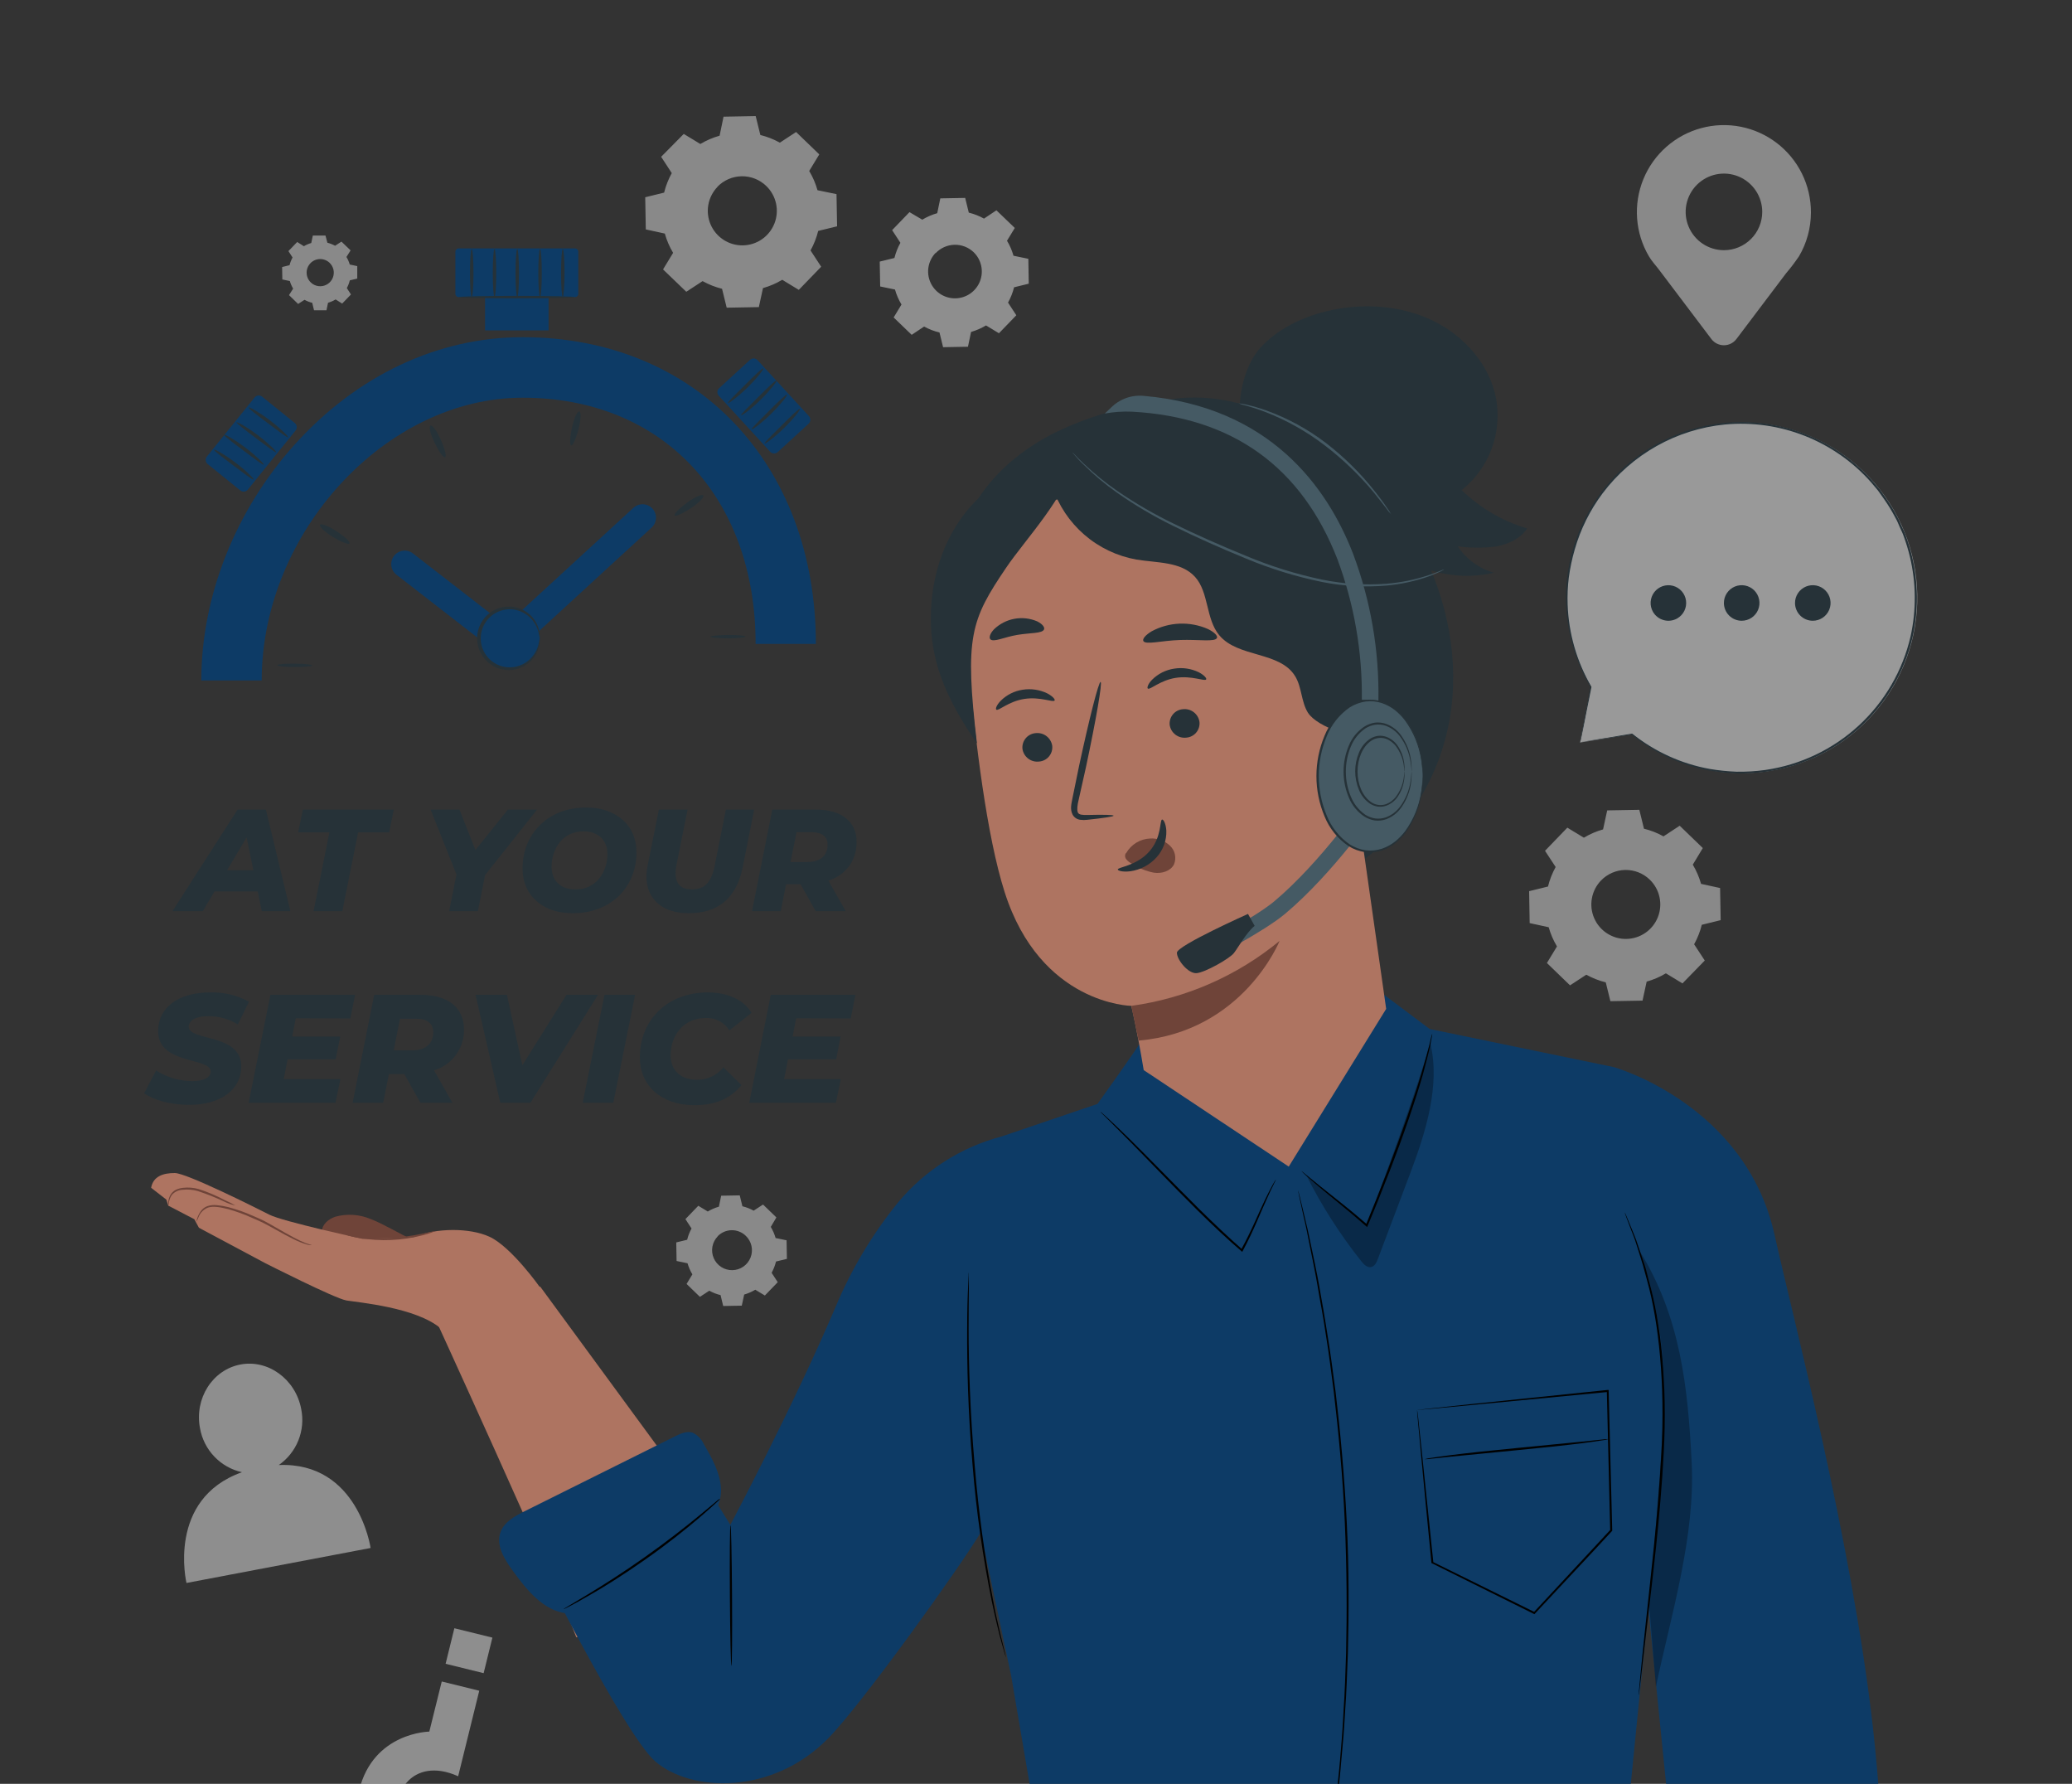 <svg width="359" height="309" viewBox="0 0 359 309" fill="none" xmlns="http://www.w3.org/2000/svg">
<rect x="0" y="0" width="359" height="309" fill="#333333" stroke="none"/>
<path d="M121.342 24.943C122.386 24.318 123.509 23.835 124.681 23.507L125.363 20.212L130.934 20.111L131.739 23.385C132.92 23.676 134.057 24.123 135.12 24.713L137.935 22.868L141.949 26.745L140.204 29.617C140.83 30.659 141.313 31.779 141.64 32.949L144.935 33.631L145.036 39.203L141.762 40C141.472 41.181 141.025 42.319 140.434 43.382L142.279 46.203L138.402 50.21L135.53 48.465C134.489 49.091 133.368 49.574 132.198 49.901L131.48 53.197L125.908 53.297L125.104 50.023C123.926 49.732 122.791 49.285 121.73 48.695L118.908 50.54L114.88 46.67L116.625 43.798C115.999 42.754 115.516 41.631 115.189 40.459L111.893 39.741L111.793 34.169L115.067 33.365C115.358 32.184 115.805 31.047 116.395 29.984L114.55 27.162L118.47 23.198L121.342 24.943ZM124.315 32.367C123.493 33.218 122.941 34.293 122.73 35.457C122.519 36.621 122.658 37.821 123.129 38.906C123.601 39.991 124.383 40.912 125.378 41.552C126.372 42.193 127.534 42.524 128.717 42.504C129.9 42.484 131.05 42.113 132.022 41.44C132.994 40.766 133.745 39.819 134.179 38.719C134.613 37.618 134.711 36.414 134.461 35.258C134.21 34.102 133.623 33.046 132.773 32.224C132.207 31.674 131.538 31.242 130.805 30.952C130.071 30.661 129.288 30.519 128.499 30.532C127.711 30.546 126.933 30.715 126.21 31.029C125.486 31.344 124.833 31.799 124.286 32.367H124.315Z" fill="#E0E0E0" fill-opacity="0.5"/>
<path d="M122.634 209.857C123.236 209.495 123.883 209.214 124.559 209.024L124.954 207.121L128.17 207.064L128.63 208.952C129.312 209.117 129.969 209.373 130.583 209.713L132.205 208.651L134.517 210.884L133.548 212.528C133.91 213.129 134.191 213.776 134.381 214.452L136.284 214.847L136.341 218.064L134.453 218.523C134.288 219.205 134.032 219.862 133.692 220.476L134.754 222.099L132.521 224.411L130.863 223.406C130.26 223.767 129.613 224.05 128.938 224.246L128.522 226.17L125.305 226.227L124.846 224.339C124.164 224.174 123.507 223.918 122.893 223.578L121.27 224.641L118.958 222.408L119.963 220.749C119.602 220.147 119.319 219.5 119.123 218.825L117.228 218.43L117.17 215.213L119.059 214.754C119.224 214.072 119.48 213.415 119.82 212.801L118.757 211.178L120.99 208.866L122.649 209.871L122.634 209.857ZM124.35 214.165C123.875 214.656 123.556 215.277 123.433 215.95C123.311 216.622 123.391 217.316 123.663 217.943C123.935 218.57 124.388 219.102 124.962 219.472C125.537 219.842 126.209 220.033 126.892 220.021C127.576 220.009 128.24 219.794 128.802 219.404C129.363 219.014 129.796 218.466 130.046 217.83C130.296 217.194 130.351 216.498 130.205 215.83C130.059 215.162 129.718 214.553 129.226 214.079C128.902 213.762 128.519 213.513 128.099 213.344C127.678 213.176 127.229 213.092 126.776 213.097C126.323 213.103 125.876 213.197 125.46 213.375C125.044 213.554 124.667 213.812 124.35 214.136V214.165Z" fill="#E0E0E0" fill-opacity="0.5"/>
<path d="M52.615 42.671C53.026 42.422 53.468 42.229 53.929 42.096L54.202 40.797H56.392L56.722 42.046C57.187 42.164 57.636 42.34 58.057 42.57L59.163 41.852L60.743 43.374L60.025 44.509C60.273 44.92 60.466 45.361 60.599 45.823L61.899 46.096V48.25L60.606 48.566C60.494 49.032 60.32 49.481 60.09 49.901L60.807 51.007L59.285 52.586L58.151 51.868C57.74 52.117 57.298 52.31 56.837 52.443L56.564 53.742H54.41L54.094 52.45C53.628 52.338 53.179 52.164 52.759 51.933L51.653 52.651L50.073 51.122L50.791 49.995C50.543 49.584 50.35 49.142 50.217 48.681L48.917 48.408L48.882 46.254L50.167 45.938C50.285 45.472 50.461 45.024 50.691 44.602L49.973 43.497L51.495 41.917L52.629 42.635L52.615 42.671ZM53.785 45.593C53.462 45.928 53.245 46.352 53.162 46.81C53.08 47.268 53.135 47.741 53.32 48.168C53.506 48.595 53.814 48.957 54.206 49.209C54.597 49.461 55.055 49.591 55.52 49.583C55.986 49.575 56.439 49.429 56.822 49.164C57.204 48.899 57.5 48.526 57.671 48.093C57.842 47.66 57.88 47.185 57.782 46.73C57.683 46.275 57.452 45.859 57.117 45.536C56.895 45.321 56.632 45.151 56.344 45.038C56.056 44.924 55.749 44.869 55.439 44.874C55.13 44.879 54.825 44.946 54.541 45.069C54.257 45.192 54 45.37 53.785 45.593Z" fill="#E0E0E0" fill-opacity="0.5"/>
<path d="M159.798 38.054C160.608 37.564 161.48 37.185 162.39 36.927L162.921 34.363L167.229 34.284L167.854 36.833C168.775 37.058 169.661 37.406 170.489 37.867L172.643 36.431L175.824 39.49L174.474 41.701C174.965 42.513 175.344 43.387 175.601 44.3L178.172 44.832L178.243 49.14L175.702 49.764C175.47 50.69 175.118 51.581 174.653 52.414L176.089 54.611L173.081 57.727L170.841 56.37C170.03 56.858 169.159 57.237 168.249 57.497L167.71 60.061L163.402 60.14L162.778 57.591C161.847 57.371 160.951 57.026 160.114 56.564L157.96 58L154.837 54.992L156.194 52.751C155.705 51.938 155.326 51.065 155.066 50.152L152.503 49.621L152.424 45.313L154.973 44.688C155.198 43.77 155.546 42.886 156.007 42.06L154.571 39.863L157.579 36.747L159.798 38.054ZM162.11 43.798C161.471 44.461 161.043 45.298 160.88 46.203C160.717 47.109 160.827 48.043 161.195 48.886C161.562 49.73 162.172 50.446 162.947 50.943C163.721 51.44 164.626 51.696 165.546 51.679C166.466 51.662 167.36 51.372 168.116 50.847C168.872 50.321 169.454 49.584 169.791 48.727C170.127 47.87 170.201 46.933 170.005 46.034C169.808 45.135 169.35 44.314 168.687 43.676C168.244 43.255 167.722 42.926 167.151 42.707C166.58 42.488 165.972 42.384 165.361 42.401C164.75 42.417 164.149 42.554 163.591 42.804C163.033 43.054 162.53 43.411 162.11 43.855V43.798Z" fill="#EBEBEB" fill-opacity="0.5"/>
<path d="M274.427 145.108C275.465 144.482 276.584 143.999 277.751 143.672L278.469 140.376L284.034 140.276L284.838 143.55C286.02 143.838 287.157 144.285 288.22 144.878L291.027 143.033L295.033 146.903L293.296 149.775C293.918 150.818 294.4 151.938 294.732 153.106L298.027 153.824L298.128 159.389L294.854 160.193C294.566 161.373 294.119 162.508 293.526 163.568L295.371 166.382L291.508 170.345L288.636 168.601C287.594 169.226 286.474 169.709 285.304 170.037L284.586 173.332L279.022 173.426L278.218 170.166C277.039 169.875 275.904 169.428 274.843 168.838L272.029 170.683L268.022 166.813L269.767 163.941C269.141 162.902 268.658 161.784 268.331 160.617L265.035 159.899L264.942 154.37L268.209 153.566C268.5 152.385 268.947 151.248 269.537 150.184L267.692 147.377L271.562 143.37L274.434 145.115L274.427 145.108ZM277.392 152.525C276.572 153.375 276.023 154.45 275.814 155.612C275.604 156.775 275.744 157.973 276.216 159.056C276.688 160.139 277.47 161.058 278.464 161.697C279.458 162.335 280.618 162.665 281.799 162.644C282.981 162.622 284.129 162.252 285.099 161.578C286.07 160.905 286.819 159.958 287.251 158.859C287.684 157.76 287.781 156.557 287.531 155.403C287.28 154.249 286.693 153.195 285.843 152.374C285.279 151.828 284.612 151.398 283.882 151.11C283.152 150.822 282.371 150.681 281.586 150.695C280.801 150.709 280.027 150.878 279.307 151.192C278.587 151.506 277.936 151.959 277.392 152.525Z" fill="#E0E0E0" fill-opacity="0.5"/>
<path d="M313.766 36.776C313.77 34.457 313.24 32.168 312.215 30.087C311.19 28.007 309.7 26.191 307.859 24.78C306.018 23.369 303.877 22.403 301.601 21.954C299.326 21.506 296.978 21.589 294.739 22.197C292.501 22.804 290.433 23.919 288.696 25.456C286.96 26.993 285.601 28.91 284.725 31.058C283.85 33.205 283.482 35.526 283.65 37.839C283.817 40.152 284.516 42.395 285.692 44.394L285.735 44.451C286.31 45.428 287.035 46.124 287.767 47.144L296.534 58.747C296.788 59.076 297.115 59.343 297.488 59.526C297.862 59.71 298.272 59.805 298.688 59.805C299.104 59.805 299.515 59.71 299.888 59.526C300.261 59.343 300.588 59.076 300.842 58.747L309.458 47.338C310.241 46.422 310.972 45.463 311.648 44.466L311.684 44.423C313.051 42.107 313.77 39.465 313.766 36.776ZM298.688 43.339C297.376 43.337 296.094 42.947 295.004 42.217C293.914 41.487 293.065 40.45 292.564 39.238C292.063 38.026 291.932 36.692 292.189 35.406C292.446 34.119 293.079 32.938 294.007 32.011C294.935 31.083 296.117 30.452 297.404 30.197C298.69 29.941 300.024 30.073 301.236 30.576C302.448 31.078 303.483 31.928 304.212 33.019C304.941 34.11 305.33 35.392 305.33 36.704C305.33 37.576 305.158 38.439 304.824 39.245C304.49 40.05 304.001 40.782 303.384 41.398C302.767 42.014 302.035 42.503 301.229 42.836C300.423 43.169 299.56 43.34 298.688 43.339Z" fill="#E0E0E0" fill-opacity="0.5"/>
<path d="M48.3 253.777C49.828 252.715 51.01 251.227 51.701 249.499C52.391 247.771 52.559 245.878 52.184 244.056C51.201 238.893 46.44 235.44 41.637 236.366C36.833 237.292 33.667 242.217 34.651 247.387C34.972 249.236 35.834 250.948 37.129 252.307C38.424 253.666 40.093 254.61 41.924 255.019C28.842 259.672 32.31 274.204 32.31 274.204L64.211 268.144C64.211 268.144 62.057 253.196 48.3 253.777Z" fill="#EBEBEB" fill-opacity="0.5"/>
<path d="M86.95 315.726L80.416 314.104C80.416 314.104 79.059 319.618 73.301 318.304C72.187 318.071 71.174 317.498 70.402 316.662C69.63 315.827 69.137 314.772 68.993 313.644C68.857 312.699 68.947 311.735 69.255 310.832C69.563 309.928 70.081 309.111 70.766 308.446C72.331 306.881 75.189 305.811 79.382 307.685L83.037 292.872L76.539 291.271L74.385 299.952C74.385 299.952 64.699 300.06 62.229 310.097C59.86 319.704 67.923 324.055 71.613 324.96C74.442 325.656 84.214 327.344 86.95 315.726Z" fill="#EBEBEB" fill-opacity="0.5"/>
<path d="M77.208 288.204L83.796 289.827L85.313 283.671L78.725 282.048L77.208 288.204Z" fill="#EBEBEB" fill-opacity="0.5"/>
<path d="M24.965 189.395L27.054 185.431C28.916 186.621 31.077 187.261 33.286 187.276C35.326 187.276 36.503 186.637 36.503 185.618C36.503 183.098 27.399 184.491 27.399 178.603C27.399 174.561 30.852 171.911 36.395 171.911C38.746 171.833 41.075 172.389 43.137 173.52L41.213 177.454C39.668 176.503 37.887 176.006 36.072 176.018C33.875 176.018 32.698 176.822 32.698 177.842C32.698 180.412 41.802 178.94 41.802 184.72C41.802 188.734 38.269 191.383 32.784 191.383C29.567 191.398 26.652 190.543 24.965 189.395Z" fill="#263238"/>
<path d="M51.244 176.384L50.633 179.543H58.955L58.158 183.5H49.829L49.154 186.932H58.984L58.122 191.024H43.08L46.857 172.32H61.525L60.693 176.42L51.244 176.384Z" fill="#263238"/>
<path d="M75.196 185.402L78.384 191.024H72.841L70.055 186.048H67.384L66.393 191.024H61.095L64.835 172.32H72.841C77.63 172.32 80.387 174.546 80.387 178.294C80.425 179.885 79.936 181.444 78.998 182.729C78.059 184.014 76.723 184.954 75.196 185.402ZM72.094 176.463H69.308L68.21 181.949H71.369C73.703 181.949 75.067 180.829 75.067 178.768C75.038 177.188 73.911 176.463 72.094 176.463Z" fill="#263238"/>
<path d="M103.615 172.32L91.904 191.024H86.684L82.391 172.32H87.826L90.504 184.526L98.158 172.32H103.615Z" fill="#263238"/>
<path d="M104.735 172.32H110.041L106.264 191.024H100.965L104.735 172.32Z" fill="#263238"/>
<path d="M110.866 183.155C110.866 176.65 115.655 171.911 122.613 171.911C126.066 171.911 128.881 173.175 130.216 175.444L126.368 178.495C125.938 177.799 125.328 177.231 124.603 176.852C123.878 176.473 123.064 176.297 122.247 176.341C118.606 176.341 116.194 179.149 116.194 182.839C116.194 185.359 117.91 187.047 120.775 187.047C121.649 187.051 122.514 186.86 123.305 186.487C124.096 186.114 124.795 185.57 125.348 184.893L128.479 187.966C126.368 190.515 123.611 191.448 120.265 191.448C114.535 191.398 110.866 188.052 110.866 183.155Z" fill="#263238"/>
<path d="M137.949 176.384L137.332 179.543H145.653L144.878 183.5H136.528L135.86 186.932H145.682L144.828 191.024H129.814L133.548 172.32H148.217L147.391 176.42L137.949 176.384Z" fill="#263238"/>
<path d="M29.883 157.831L41.166 140.24H46.067L50.314 157.831H45.363L42.222 142.602H44.182L35.135 157.831H29.883ZM34.809 154.413L36.819 150.744H45.413L45.966 154.413H34.809ZM54.334 157.831L57.073 144.185H51.67L52.474 140.24H68.231L67.427 144.185H62.049L59.31 157.831H54.334ZM77.825 157.831L79.308 150.367L79.861 153.408L74.608 140.24H79.609L83.379 149.789L80.313 149.814L88.003 140.24H93.054L82.6 153.408L84.283 150.367L82.801 157.831H77.825ZM99.288 158.182C97.479 158.182 95.921 157.856 94.614 157.202C93.307 156.532 92.302 155.619 91.598 154.463C90.895 153.307 90.543 151.967 90.543 150.442C90.543 148.901 90.811 147.494 91.347 146.221C91.883 144.93 92.637 143.816 93.609 142.878C94.581 141.923 95.737 141.186 97.077 140.667C98.434 140.147 99.916 139.888 101.525 139.888C103.334 139.888 104.892 140.223 106.199 140.893C107.506 141.546 108.511 142.451 109.215 143.607C109.918 144.763 110.27 146.103 110.27 147.628C110.27 149.169 110.002 150.585 109.466 151.875C108.93 153.148 108.176 154.262 107.204 155.217C106.232 156.155 105.068 156.884 103.711 157.403C102.371 157.923 100.897 158.182 99.288 158.182ZM99.715 154.061C100.587 154.061 101.357 153.902 102.027 153.584C102.714 153.265 103.292 152.821 103.761 152.252C104.247 151.665 104.616 151.004 104.867 150.266C105.118 149.529 105.244 148.75 105.244 147.929C105.244 147.142 105.076 146.455 104.741 145.869C104.423 145.282 103.954 144.83 103.334 144.512C102.731 144.177 101.985 144.009 101.098 144.009C100.243 144.009 99.472 144.168 98.786 144.487C98.099 144.805 97.512 145.257 97.026 145.844C96.557 146.413 96.197 147.067 95.946 147.804C95.695 148.541 95.569 149.32 95.569 150.141C95.569 150.911 95.728 151.598 96.046 152.201C96.382 152.788 96.851 153.249 97.454 153.584C98.074 153.902 98.828 154.061 99.715 154.061ZM119.36 158.182C117.601 158.182 116.126 157.847 114.937 157.177C113.764 156.49 112.935 155.535 112.449 154.312C111.963 153.073 111.879 151.632 112.198 149.99L114.158 140.24H119.133L117.198 149.915C117.064 150.618 117.023 151.23 117.073 151.749C117.123 152.268 117.265 152.704 117.5 153.056C117.751 153.408 118.078 153.667 118.48 153.835C118.899 153.986 119.393 154.061 119.963 154.061C120.65 154.061 121.244 153.927 121.747 153.659C122.266 153.374 122.694 152.93 123.029 152.327C123.38 151.707 123.648 150.903 123.833 149.915L125.768 140.24H130.668L128.683 150.216C128.163 152.83 127.125 154.815 125.567 156.172C124.009 157.512 121.94 158.182 119.36 158.182ZM130.295 157.831L133.813 140.24H141.327C143.588 140.24 145.331 140.734 146.554 141.722C147.793 142.711 148.413 144.084 148.413 145.844C148.413 147.318 148.053 148.608 147.333 149.714C146.629 150.803 145.624 151.649 144.317 152.252C143.01 152.855 141.469 153.156 139.693 153.156H133.989L136.627 151.02L135.27 157.831H130.295ZM141.327 157.831L137.733 151.422H142.885L146.528 157.831H141.327ZM136.502 151.598L134.768 149.311H139.919C141.025 149.311 141.879 149.052 142.483 148.532C143.086 148.013 143.387 147.276 143.387 146.321C143.387 145.584 143.144 145.039 142.658 144.688C142.173 144.336 141.494 144.16 140.623 144.16H135.823L138.487 141.798L136.502 151.598Z" fill="#263238"/>
<path d="M45.342 117.867H34.88C34.88 103.306 40.775 88.429 51.05 77.013C61.863 65.015 75.9 58.409 90.54 58.409C120.459 58.409 141.36 80.251 141.36 111.541H130.92C130.92 86.031 114.701 68.892 90.561 68.892C66.896 68.87 45.342 92.22 45.342 117.867Z" fill="#0D3B66"/>
<path d="M51.078 114.959C52.752 114.959 54.108 115.124 54.101 115.275C54.094 115.426 52.744 115.541 51.078 115.541C49.413 115.541 48.049 115.404 48.049 115.225C48.049 115.045 49.413 114.931 51.078 114.959Z" fill="#263238"/>
<path d="M58.302 92.026C59.738 92.945 60.707 93.886 60.549 94.137C60.391 94.388 59.113 93.879 57.677 93.01C56.241 92.141 55.286 91.186 55.437 90.899C55.587 90.612 56.901 91.114 58.302 92.026Z" fill="#263238"/>
<path d="M76.395 76.223C77.077 77.752 77.415 79.095 77.113 79.21C76.812 79.325 76.043 78.212 75.311 76.711C74.579 75.21 74.241 73.839 74.593 73.724C74.945 73.609 75.72 74.672 76.395 76.223Z" fill="#263238"/>
<path d="M100.233 74.342C99.816 75.965 99.249 77.214 98.969 77.156C98.689 77.099 98.747 75.72 99.106 74.076C99.465 72.432 100.025 71.204 100.369 71.269C100.714 71.333 100.649 72.726 100.233 74.342Z" fill="#263238"/>
<path d="M119.705 88.027C118.312 88.946 117.056 89.506 116.891 89.276C116.725 89.046 117.695 88.055 119.045 87.072C120.394 86.088 121.658 85.535 121.859 85.822C122.06 86.11 121.098 87.1 119.705 88.027Z" fill="#263238"/>
<path d="M126.117 110.572C124.451 110.572 123.094 110.443 123.094 110.299C123.094 110.156 124.444 110.012 126.117 109.991C127.79 109.969 129.14 110.091 129.147 110.263C129.154 110.436 127.804 110.572 126.117 110.572Z" fill="#263238"/>
<path d="M87.704 113.688C87.183 113.691 86.676 113.517 86.268 113.192L68.684 99.55C68.196 99.169 67.88 98.611 67.805 97.997C67.729 97.383 67.901 96.764 68.282 96.276C68.663 95.789 69.222 95.473 69.836 95.397C70.45 95.322 71.068 95.493 71.556 95.874L87.596 108.31L109.746 87.969C110.199 87.549 110.799 87.326 111.416 87.349C112.032 87.372 112.615 87.639 113.035 88.091C113.455 88.543 113.678 89.144 113.655 89.761C113.632 90.377 113.365 90.96 112.913 91.379L89.312 113.063C88.875 113.469 88.3 113.692 87.704 113.688Z" fill="#0D3B66"/>
<path d="M99.63 43.03H79.468C79.155 43.03 78.901 43.284 78.901 43.597V50.899C78.901 51.212 79.155 51.466 79.468 51.466H99.63C99.943 51.466 100.197 51.212 100.197 50.899V43.597C100.197 43.284 99.943 43.03 99.63 43.03Z" fill="#0D3B66"/>
<path d="M95.049 47.252H84.042V57.232H95.049V47.252Z" fill="#0D3B66"/>
<path d="M44.114 68.849L35.846 79.088C35.525 79.486 35.587 80.069 35.985 80.391L41.638 84.956C42.036 85.277 42.619 85.215 42.941 84.817L51.209 74.577C51.53 74.179 51.468 73.596 51.07 73.275L45.417 68.71C45.019 68.389 44.436 68.451 44.114 68.849Z" fill="#0D3B66"/>
<path d="M99.63 51.466C99.63 51.588 95.114 51.681 89.578 51.681C84.042 51.681 79.526 51.588 79.526 51.466C79.526 51.344 84.035 51.251 89.578 51.251C95.121 51.251 99.63 51.351 99.63 51.466Z" fill="#263238"/>
<path d="M43.927 83.058C43.812 83.188 42.29 82.025 40.409 80.61C38.528 79.196 36.999 78.047 37.092 77.903C37.185 77.76 38.873 78.693 40.775 80.122C42.678 81.551 44.035 82.936 43.927 83.058Z" fill="#263238"/>
<path d="M45.679 80.481C45.564 80.61 44.042 79.447 42.161 78.032C40.28 76.618 38.743 75.469 38.837 75.325C38.93 75.182 40.624 76.115 42.527 77.551C44.43 78.987 45.787 80.359 45.679 80.481Z" fill="#263238"/>
<path d="M47.826 78.319C47.718 78.449 46.196 77.285 44.315 75.871C42.434 74.457 40.926 73.308 40.991 73.164C41.055 73.021 42.779 73.954 44.674 75.39C46.569 76.826 47.941 78.197 47.826 78.319Z" fill="#263238"/>
<path d="M49.908 75.742C49.8 75.871 48.271 74.708 46.39 73.294C44.509 71.879 42.98 70.73 43.08 70.587C43.181 70.443 44.868 71.377 46.763 72.813C48.659 74.249 50.016 75.62 49.908 75.742Z" fill="#263238"/>
<path d="M140.159 72.085L131.259 62.39C130.913 62.013 130.327 61.988 129.95 62.334L124.597 67.248C124.22 67.593 124.195 68.179 124.541 68.556L133.441 78.252C133.787 78.629 134.373 78.654 134.75 78.308L140.103 73.394C140.48 73.048 140.505 72.462 140.159 72.085Z" fill="#0D3B66"/>
<path d="M126.131 69.804C126.023 69.675 127.395 68.368 129.075 66.688C130.755 65.008 132.112 63.694 132.241 63.816C132.37 63.938 131.2 65.467 129.498 67.133C127.797 68.799 126.232 69.926 126.131 69.804Z" fill="#263238"/>
<path d="M128.421 71.915C128.307 71.786 129.685 70.479 131.358 68.799C133.031 67.119 134.402 65.805 134.532 65.927C134.661 66.049 133.483 67.578 131.789 69.244C130.094 70.91 128.522 72.037 128.421 71.915Z" fill="#263238"/>
<path d="M130.238 74.363C130.123 74.234 131.502 72.927 133.175 71.247C134.848 69.567 136.219 68.253 136.348 68.375C136.477 68.497 135.3 70.019 133.598 71.685C131.897 73.351 130.339 74.485 130.238 74.363Z" fill="#263238"/>
<path d="M132.478 76.826C132.363 76.697 133.742 75.39 135.415 73.71C137.088 72.03 138.459 70.716 138.588 70.838C138.718 70.96 137.54 72.489 135.839 74.155C134.137 75.821 132.579 76.926 132.478 76.826Z" fill="#263238"/>
<path d="M81.73 51.459C81.565 51.459 81.428 49.592 81.428 47.302C81.428 45.011 81.565 43.137 81.73 43.137C81.895 43.137 82.039 45.004 82.039 47.302C82.039 49.599 81.902 51.459 81.73 51.459Z" fill="#263238"/>
<path d="M85.679 51.459C85.514 51.459 85.377 49.592 85.377 47.302C85.377 45.011 85.514 43.137 85.679 43.137C85.844 43.137 85.981 45.004 85.981 47.302C85.981 49.599 85.844 51.459 85.679 51.459Z" fill="#263238"/>
<path d="M89.621 51.459C89.456 51.459 89.319 49.592 89.319 47.302C89.319 45.011 89.456 43.137 89.621 43.137C89.786 43.137 89.922 45.004 89.922 47.302C89.922 49.599 89.793 51.459 89.621 51.459Z" fill="#263238"/>
<path d="M93.57 51.459C93.397 51.459 93.268 49.592 93.268 47.302C93.268 45.011 93.397 43.137 93.57 43.137C93.742 43.137 93.871 45.004 93.871 47.302C93.871 49.599 93.735 51.459 93.57 51.459Z" fill="#263238"/>
<path d="M97.512 51.459C97.347 51.459 97.21 49.592 97.21 47.302C97.21 45.011 97.347 43.137 97.512 43.137C97.677 43.137 97.813 45.004 97.813 47.302C97.813 49.599 97.648 51.459 97.512 51.459Z" fill="#263238"/>
<path d="M91.972 114.289C94.03 112.231 94.03 108.894 91.972 106.836C89.913 104.778 86.576 104.778 84.518 106.836C82.46 108.894 82.46 112.231 84.518 114.289C86.576 116.347 89.913 116.347 91.972 114.289Z" fill="#0D3B66"/>
<path d="M93.512 110.572C93.462 110.572 93.469 110.105 93.247 109.308C92.927 108.196 92.248 107.222 91.315 106.537C90.568 105.982 89.68 105.645 88.752 105.565C87.825 105.485 86.892 105.664 86.061 106.082C85.228 106.501 84.529 107.142 84.04 107.935C83.552 108.728 83.293 109.641 83.293 110.572C83.293 111.503 83.552 112.417 84.04 113.209C84.529 114.002 85.228 114.644 86.061 115.062C86.892 115.481 87.825 115.66 88.752 115.579C89.68 115.499 90.568 115.163 91.315 114.607C92.246 113.921 92.925 112.947 93.247 111.836C93.469 111.039 93.462 110.572 93.512 110.572C93.563 110.572 93.512 110.687 93.512 110.91C93.524 111.238 93.49 111.567 93.412 111.886C93.154 113.085 92.483 114.155 91.516 114.909C90.794 115.476 89.94 115.851 89.033 115.999C88.127 116.147 87.198 116.064 86.332 115.756C85.261 115.376 84.334 114.674 83.678 113.746C83.022 112.818 82.67 111.709 82.67 110.572C82.67 109.436 83.022 108.327 83.678 107.398C84.334 106.47 85.261 105.768 86.332 105.388C87.198 105.082 88.126 104.998 89.032 105.145C89.938 105.291 90.792 105.664 91.516 106.228C92.483 106.986 93.153 108.058 93.412 109.258C93.49 109.578 93.524 109.906 93.512 110.235C93.548 110.443 93.534 110.572 93.512 110.572Z" fill="#263238"/>
<path d="M273.752 128.623L282.756 127.187C288.657 131.948 296.126 134.33 303.694 133.864C311.263 133.397 318.383 130.117 323.655 124.667C328.928 119.218 331.971 111.993 332.186 104.413C332.402 96.833 329.774 89.447 324.82 83.707C319.866 77.966 312.944 74.286 305.414 73.391C297.884 72.495 290.292 74.449 284.13 78.867C277.967 83.286 273.681 89.849 272.112 97.268C270.544 104.687 271.808 112.424 275.655 118.958L273.752 128.623Z" fill="white" fill-opacity="0.5"/>
<path d="M273.752 128.623C273.752 128.623 273.752 128.422 273.852 128.013L274.197 126.174C274.506 124.523 274.965 122.103 275.561 118.944C275.563 118.934 275.567 118.924 275.572 118.915C275.578 118.907 275.586 118.899 275.595 118.894C275.604 118.888 275.613 118.885 275.624 118.884C275.634 118.882 275.645 118.884 275.655 118.887C275.661 118.883 275.669 118.881 275.676 118.881C275.684 118.881 275.691 118.883 275.698 118.887L275.568 118.987C272.999 114.65 271.546 109.743 271.339 104.706C271.276 103.139 271.336 101.569 271.519 100.011C271.732 98.343 272.073 96.694 272.538 95.078C274.234 89.22 277.65 84.006 282.343 80.112C287.036 76.218 292.79 73.823 298.86 73.236C303.623 72.787 308.425 73.468 312.875 75.223C317.325 76.978 321.298 79.759 324.471 83.339L325.692 84.775C326.073 85.277 326.41 85.801 326.783 86.304C327.492 87.326 328.137 88.39 328.715 89.492C329.031 90.023 329.232 90.612 329.497 91.165C329.763 91.718 330.036 92.27 330.215 92.859C330.641 93.999 330.993 95.164 331.271 96.349C332.375 100.951 332.412 105.745 331.379 110.364C329.994 116.37 326.82 121.815 322.275 125.979C317.73 130.143 312.03 132.83 305.925 133.685C304.248 133.912 302.556 134.011 300.864 133.979C299.292 133.905 297.727 133.737 296.175 133.477C291.235 132.557 286.604 130.414 282.705 127.244H282.77L276.035 128.257L274.319 128.508L273.752 128.587L274.348 128.479L276.078 128.192L282.741 127.086H282.806C286.701 130.204 291.31 132.304 296.218 133.196C297.758 133.453 299.311 133.614 300.871 133.678C302.552 133.705 304.232 133.601 305.897 133.369C311.927 132.496 317.554 129.822 322.038 125.696C326.522 121.571 329.656 116.186 331.027 110.249C332.041 105.683 331.999 100.946 330.905 96.399C330.623 95.231 330.276 94.081 329.864 92.953C329.684 92.371 329.383 91.84 329.146 91.28C328.909 90.72 328.679 90.152 328.37 89.628C327.802 88.54 327.164 87.49 326.46 86.483C326.101 85.981 325.742 85.464 325.383 84.968L324.177 83.532C321.042 79.996 317.119 77.248 312.724 75.51C308.329 73.773 303.587 73.094 298.882 73.531C294.716 73.942 290.681 75.213 287.032 77.264C283.382 79.314 280.198 82.099 277.679 85.442C275.485 88.367 273.845 91.67 272.84 95.186C272.376 96.785 272.033 98.417 271.813 100.068C271.623 101.613 271.556 103.172 271.612 104.728C271.788 109.73 273.196 114.611 275.712 118.937C275.726 118.952 275.733 118.971 275.733 118.991C275.733 119.011 275.726 119.03 275.712 119.045C275.698 119.056 275.68 119.063 275.662 119.063C275.643 119.063 275.626 119.056 275.612 119.045L275.741 119.002C275.109 122.125 274.621 124.523 274.305 126.182C274.14 126.993 274.01 127.618 273.924 128.034C273.838 128.451 273.752 128.623 273.752 128.623Z" fill="#263238"/>
<path d="M311.009 104.455C311.007 103.845 311.187 103.248 311.525 102.741C311.863 102.233 312.344 101.837 312.907 101.603C313.47 101.369 314.09 101.308 314.688 101.426C315.286 101.545 315.836 101.838 316.267 102.27C316.698 102.701 316.992 103.25 317.111 103.848C317.229 104.447 317.168 105.067 316.934 105.63C316.699 106.193 316.304 106.674 315.796 107.012C315.288 107.35 314.692 107.529 314.082 107.528C313.268 107.526 312.487 107.202 311.911 106.626C311.335 106.05 311.011 105.269 311.009 104.455Z" fill="#263238"/>
<path d="M298.688 104.455C298.687 103.845 298.866 103.249 299.204 102.742C299.541 102.234 300.022 101.838 300.584 101.604C301.147 101.37 301.767 101.308 302.365 101.426C302.963 101.544 303.512 101.837 303.944 102.267C304.375 102.698 304.669 103.246 304.789 103.844C304.908 104.442 304.848 105.061 304.615 105.625C304.382 106.188 303.987 106.669 303.48 107.008C302.974 107.347 302.378 107.528 301.768 107.528C300.953 107.528 300.17 107.204 299.593 106.628C299.015 106.052 298.69 105.271 298.688 104.455Z" fill="#263238"/>
<path d="M286.403 105.992C286.098 105.464 285.957 104.858 285.997 104.25C286.037 103.642 286.256 103.06 286.627 102.576C286.997 102.093 287.503 101.73 288.08 101.535C288.657 101.339 289.279 101.318 289.868 101.476C290.456 101.634 290.985 101.962 291.386 102.42C291.788 102.878 292.045 103.445 292.124 104.049C292.204 104.653 292.102 105.267 291.833 105.814C291.564 106.36 291.138 106.814 290.611 107.119C289.903 107.525 289.063 107.635 288.274 107.424C287.486 107.212 286.813 106.698 286.403 105.992Z" fill="#263238"/>
<path d="M71.29 214.682C69.402 213.784 66.221 211.91 64.254 211.178C62.309 210.346 60.139 210.199 58.1 210.761C56.944 211.149 55.789 212.075 55.781 213.296L63.5 218.99L71.29 216.936V214.682Z" fill="#6F4439"/>
<path d="M62.846 214.603C62.846 214.603 48.982 211.594 46.67 210.41C44.358 209.225 32.31 203.194 30.292 203.194C28.275 203.194 26.552 203.74 26.185 205.75L28.82 207.796L29.158 208.845L33.667 211.192L34.464 212.671L45.952 218.803C45.952 218.803 58 224.921 60.01 225.265C62.021 225.61 72.058 226.45 76.352 230.104L93.584 223.025C93.584 223.025 88.608 215.96 84.774 214.215C81.356 212.664 75.62 212.664 71.606 214.308L62.846 214.603Z" fill="#AE7461"/>
<path d="M74.378 226.17C74.378 226.17 96.312 274.003 99.845 283.61C99.845 283.61 124.365 279.575 125.205 265.968L93.613 222.888L74.378 226.17Z" fill="#AE7461"/>
<path d="M54.008 215.687C54.008 215.687 53.922 215.687 53.771 215.687C53.547 215.665 53.325 215.619 53.11 215.551C52.324 215.311 51.56 215.004 50.827 214.632C49.894 214.179 48.809 213.584 47.618 212.916C47.022 212.586 46.397 212.234 45.744 211.896C45.09 211.559 44.38 211.264 43.654 210.948C42.312 210.34 40.924 209.836 39.504 209.441C38.205 209.118 36.955 208.873 36.015 209.189C35.65 209.335 35.319 209.555 35.042 209.834C34.766 210.113 34.549 210.446 34.407 210.812C34.3 211.092 34.178 211.365 34.04 211.631C34.04 211.631 34.04 211.544 34.076 211.401C34.124 211.181 34.189 210.965 34.27 210.755C34.397 210.42 34.568 210.103 34.78 209.814C35.059 209.419 35.449 209.114 35.9 208.938C36.456 208.752 37.048 208.693 37.63 208.766C38.282 208.83 38.927 208.943 39.562 209.103C41.012 209.485 42.429 209.985 43.798 210.597C44.516 210.913 45.234 211.207 45.902 211.559C46.569 211.911 47.187 212.277 47.783 212.614C48.968 213.296 50.03 213.914 50.942 214.388C51.649 214.774 52.38 215.112 53.132 215.4C53.692 215.608 54.008 215.651 54.008 215.687Z" fill="#6F4439"/>
<path d="M40.782 208.809C40.106 208.672 39.452 208.445 38.837 208.134C37.356 207.435 35.833 206.828 34.277 206.317C33.426 206.076 32.536 206 31.657 206.095C31.305 206.105 30.96 206.187 30.642 206.335C30.323 206.483 30.038 206.694 29.804 206.956C29.523 207.345 29.339 207.796 29.266 208.27C29.259 208.454 29.223 208.636 29.158 208.809C29.124 208.626 29.124 208.438 29.158 208.256C29.185 207.743 29.348 207.247 29.632 206.82C29.852 206.52 30.136 206.275 30.465 206.102C30.84 205.923 31.243 205.809 31.657 205.764C32.583 205.648 33.523 205.718 34.421 205.972C35.999 206.479 37.527 207.128 38.987 207.911C39.601 208.178 40.2 208.477 40.782 208.809Z" fill="#6F4439"/>
<path d="M75.39 213.246C75.39 213.246 75.196 213.361 74.83 213.49C74.305 213.68 73.77 213.843 73.229 213.978C71.446 214.442 69.619 214.714 67.779 214.79C65.939 214.869 64.096 214.758 62.279 214.459C61.561 214.337 61.03 214.215 60.649 214.107C60.446 214.077 60.249 214.011 60.068 213.914C60.068 213.856 60.929 214.021 62.322 214.194C64.127 214.417 65.948 214.491 67.765 214.416C69.583 214.322 71.391 214.082 73.171 213.698C74.5 213.44 75.34 213.196 75.39 213.246Z" fill="#6F4439"/>
<path d="M279.618 184.849L247.71 178.244L239.812 172.32L197.665 180.448C196.99 181.683 190.162 191.218 190.162 191.218L173.562 196.854C166.507 198.708 160.209 202.725 155.555 208.342C151.128 213.809 147.502 219.877 144.785 226.364C137.317 243.89 126.54 264.138 126.54 264.138L119.784 253.253L91.308 266.665C91.308 266.665 107.987 300.289 113.509 305.093C119.647 310.427 133.763 311.045 143.521 301.093C149.401 295.091 166.396 271.368 169.936 265.43L175.192 290.259L180.024 318.598L172.212 338.106H286.231L281.513 319.668C281.513 319.668 286.159 271.612 287.444 262.666C290.467 241.564 279.618 184.849 279.618 184.849Z" fill="#0D3B66"/>
<path d="M279.618 184.849C279.618 184.849 302.45 191.253 307.476 213.949C310.521 227.699 320.86 266.895 324.5 299.162C326.654 318.347 326.597 336.074 326.654 338.106H291.616L276.767 191.253L279.618 184.849Z" fill="#0D3B66"/>
<path d="M221.058 204.336C221.058 204.336 221.058 204.422 220.964 204.573L220.641 205.233C220.354 205.815 219.923 206.669 219.457 207.753C218.444 209.907 217.252 213.102 215.328 216.671L215.235 216.85L215.077 216.714C212.707 214.696 210.137 212.269 207.48 209.649C202.778 204.982 198.656 200.638 195.612 197.558L191.986 193.917L190.988 192.934C190.867 192.825 190.756 192.705 190.658 192.575C190.796 192.662 190.924 192.766 191.038 192.883L192.072 193.817C192.962 194.635 194.226 195.849 195.784 197.371C198.879 200.408 203.036 204.723 207.725 209.383C210.381 212.004 212.937 214.409 215.278 216.463L215.019 216.506C216.958 212.987 218.193 209.807 219.256 207.667C219.78 206.583 220.218 205.75 220.534 205.183C220.677 204.931 220.799 204.716 220.9 204.551C220.945 204.474 220.998 204.402 221.058 204.336Z" fill="black"/>
<path d="M248.155 179.054C248.153 179.224 248.131 179.393 248.09 179.557C248.019 179.916 247.932 180.39 247.825 180.993C247.566 182.228 247.107 184.009 246.518 186.177C245.276 190.485 243.265 196.437 240.774 202.863C239.46 206.267 238.168 209.483 236.961 212.334L236.868 212.556L236.689 212.398C233.436 209.526 230.521 207.265 228.546 205.585C227.556 204.744 226.78 204.07 226.256 203.596L225.674 203.05C225.538 202.921 225.473 202.856 225.481 202.849C225.563 202.892 225.64 202.945 225.71 203.007L226.328 203.517L228.676 205.427C230.693 207.064 233.63 209.282 236.918 212.14L236.646 212.204C237.83 209.332 239.115 206.13 240.422 202.734C242.885 196.272 244.931 190.42 246.231 186.105C246.877 183.951 247.351 182.185 247.667 180.957C247.803 180.376 247.918 179.909 248.004 179.521C248.043 179.362 248.093 179.206 248.155 179.054Z" fill="black"/>
<path d="M174.294 287.078C174.264 287.029 174.243 286.976 174.23 286.92L174.079 286.432C173.95 285.953 173.77 285.321 173.54 284.536C173.296 283.718 173.059 282.705 172.772 281.528C172.485 280.35 172.176 279 171.868 277.507C170.279 269.717 169.162 261.838 168.522 253.913C167.71 244.63 167.531 236.193 167.574 230.097C167.574 227.046 167.653 224.576 167.739 222.874C167.782 222.041 167.811 221.388 167.832 220.907C167.832 220.706 167.832 220.534 167.868 220.397C167.861 220.34 167.861 220.282 167.868 220.225C167.874 220.285 167.874 220.345 167.868 220.404V220.914C167.868 221.395 167.868 222.049 167.868 222.874C167.868 224.583 167.811 227.046 167.825 230.097C167.825 236.186 168.069 244.615 168.881 253.878C169.526 261.79 170.605 269.662 172.112 277.457C172.406 278.95 172.679 280.329 172.959 281.477C173.239 282.626 173.447 283.682 173.677 284.5L174.151 286.41L174.258 286.906C174.294 287.02 174.302 287.078 174.294 287.078Z" fill="black"/>
<path d="M281.513 210.022C281.556 210.084 281.59 210.152 281.614 210.223C281.678 210.374 281.765 210.568 281.865 210.812C282.095 211.358 282.404 212.126 282.806 213.095C283.007 213.598 283.244 214.144 283.473 214.754L284.156 216.764C284.4 217.482 284.658 218.265 284.938 219.083C285.218 219.902 285.405 220.799 285.656 221.726C287.81 229.114 288.887 239.805 288.27 251.501C287.652 263.197 286.274 273.759 285.398 281.341C284.96 285.132 284.601 288.212 284.349 290.366C284.227 291.408 284.127 292.233 284.055 292.815L283.969 293.454C283.964 293.527 283.949 293.6 283.926 293.669C283.916 293.598 283.916 293.525 283.926 293.454L283.976 292.808C284.034 292.219 284.112 291.372 284.206 290.352C284.407 288.198 284.723 285.125 285.132 281.312C285.915 273.687 287.236 263.161 287.868 251.487C288.499 239.812 287.437 229.178 285.376 221.79L284.658 219.148L283.94 216.836C283.71 216.118 283.495 215.436 283.294 214.818C283.093 214.201 282.849 213.648 282.655 213.145C282.282 212.162 281.994 211.394 281.779 210.841C281.693 210.589 281.621 210.396 281.564 210.238C281.536 210.169 281.519 210.096 281.513 210.022Z" fill="black"/>
<path d="M126.727 288.586C126.626 288.586 126.504 283.114 126.461 276.38C126.418 269.645 126.461 264.174 126.569 264.174C126.677 264.174 126.791 269.645 126.835 276.38C126.878 283.114 126.835 288.586 126.727 288.586Z" fill="black"/>
<path d="M230.334 321.721V321.42C230.334 321.204 230.392 320.917 230.435 320.544C230.535 319.754 230.672 318.627 230.851 317.176C230.945 316.458 231.045 315.632 231.16 314.749C231.275 313.866 231.361 312.89 231.469 311.877C231.677 309.795 231.964 307.433 232.187 304.805C232.294 303.498 232.402 302.12 232.524 300.691C232.646 299.262 232.704 297.769 232.797 296.225C233.012 293.138 233.106 289.828 233.228 286.352C233.386 279.395 233.364 271.741 233.005 263.721C232.646 255.701 231.914 248.076 231.103 241.161C230.65 237.708 230.255 234.427 229.746 231.375C229.509 229.846 229.3 228.367 229.028 226.952C228.755 225.538 228.532 224.181 228.31 222.881C227.872 220.289 227.369 217.963 226.96 215.909C226.751 214.883 226.565 213.928 226.385 213.037C226.206 212.147 226.012 211.364 225.847 210.646L225.129 207.336C225.057 206.97 224.992 206.683 224.949 206.475C224.906 206.267 224.899 206.173 224.899 206.173C224.935 206.267 224.964 206.363 224.985 206.461L225.208 207.315L226.005 210.618L226.572 213.002C226.759 213.877 226.96 214.825 227.182 215.874C227.606 217.92 228.13 220.246 228.582 222.838C228.822 224.135 229.061 225.492 229.3 226.909C229.559 228.345 229.767 229.781 230.018 231.332C230.535 234.391 230.945 237.672 231.411 241.126C232.237 248.047 232.941 255.679 233.343 263.707C233.745 271.734 233.716 279.402 233.537 286.367C233.4 289.849 233.3 293.159 233.07 296.246C232.969 297.79 232.898 299.284 232.776 300.72C232.653 302.156 232.524 303.527 232.409 304.841C232.208 307.469 231.9 309.867 231.691 311.906C231.569 312.947 231.454 313.916 231.354 314.778C231.253 315.64 231.117 316.473 231.009 317.205C230.801 318.641 230.636 319.775 230.528 320.558L230.392 321.434C230.381 321.531 230.362 321.627 230.334 321.721Z" fill="black"/>
<path d="M245.513 244.221H245.656L246.109 244.171L247.868 243.97L254.596 243.252L278.541 240.767H278.72V240.947C278.9 248.191 279.115 256.391 279.338 265.086V265.165L279.288 265.215L276.416 268.324L265.947 279.511L265.854 279.611L265.732 279.547L248.09 270.787L248.011 270.751V270.686C247.243 262.681 246.575 256.061 246.166 251.415C245.951 249.132 245.786 247.337 245.671 246.095C245.621 245.499 245.577 245.039 245.549 244.702C245.52 244.365 245.549 244.242 245.549 244.242C245.549 244.242 245.549 244.415 245.613 244.731C245.678 245.047 245.707 245.542 245.778 246.167C245.908 247.423 246.102 249.225 246.353 251.523C246.834 256.133 247.516 262.717 248.349 270.679L248.263 270.557L265.926 279.267L265.717 279.302L276.164 268.073L279.036 264.971L278.986 265.1C278.778 256.405 278.577 248.213 278.404 240.961L278.591 241.119L254.718 243.402L247.947 244.034L246.145 244.192L245.678 244.235L245.513 244.221Z" fill="black"/>
<path d="M278.763 249.275C278.357 249.388 277.941 249.467 277.521 249.512C276.717 249.641 275.554 249.806 274.111 249.993C271.239 250.359 267.225 250.783 262.81 251.207L251.494 252.312L248.069 252.671C247.654 252.738 247.233 252.769 246.812 252.765C247.219 252.652 247.635 252.572 248.055 252.528C248.859 252.398 250.022 252.233 251.465 252.047C254.337 251.68 258.351 251.257 262.774 250.833L274.082 249.727L277.507 249.368C277.922 249.302 278.343 249.27 278.763 249.275Z" fill="black"/>
<g opacity="0.3">
<path d="M285.699 277.514L286.906 292.183C289.569 279.618 293.755 266.112 293.102 253.289C292.448 240.465 291.242 228.195 284.019 216.584C287.159 225.326 288.6 234.586 288.263 243.868C287.602 258.875 285.699 277.514 285.699 277.514Z" fill="black"/>
</g>
<path d="M121.974 250.209C121.586 249.325 120.9 248.606 120.035 248.177C119.03 247.832 117.939 248.32 116.984 248.794L90.935 261.761C89.219 262.616 87.345 263.628 86.713 265.423C85.887 267.721 87.431 270.148 88.867 272.122C91.265 275.418 94.137 279.008 98.201 279.474L120.61 264.109C123.345 263.707 125.047 260.656 124.918 257.891C124.788 255.127 123.367 252.607 121.974 250.209Z" fill="#0D3B66"/>
<path d="M124.803 259.6C124.736 259.693 124.659 259.777 124.573 259.852L123.855 260.519C123.237 261.094 122.326 261.905 121.184 262.882C118.894 264.842 115.641 267.448 111.85 270.105C108.059 272.761 104.591 274.951 101.956 276.43C100.649 277.184 99.579 277.773 98.833 278.161L97.971 278.599C97.77 278.699 97.662 278.742 97.655 278.728C97.738 278.65 97.833 278.584 97.935 278.534L98.761 278.032L101.82 276.201C104.397 274.65 107.908 272.424 111.656 269.775C115.404 267.125 118.678 264.562 120.99 262.659L123.74 260.383L124.458 259.773C124.702 259.658 124.796 259.586 124.803 259.6Z" fill="black"/>
<g opacity="0.3">
<path d="M247.818 180.699C244.752 190.88 240.458 202.397 236.832 212.291C233.745 209.67 229.422 206.202 226.328 203.574C228.991 208.858 232.189 213.855 235.87 218.487C236.301 219.026 236.875 219.614 237.543 219.485C238.211 219.356 238.512 218.667 238.742 218.049L244.393 203.093C247.035 196.1 249.584 187.943 247.818 180.699Z" fill="black"/>
</g>
<path d="M199.353 69.933C208.687 67.248 217.418 69.933 226.026 74.399C234.635 78.865 241.578 86.239 246.073 94.819C250.812 103.859 252.908 114.392 251.192 124.451C249.476 134.51 243.79 143.988 235.274 149.581C223.635 157.249 207.595 156.847 195.612 149.746C183.629 142.645 175.738 129.556 173.648 115.777C172.212 106.286 173.375 96.277 177.806 87.775C182.236 79.274 190.069 72.382 199.346 69.926" fill="#263238"/>
<path d="M229.997 99.149C228.195 95.681 228.274 91.567 227.29 87.776C225.136 79.44 217.525 73.416 209.254 71.01C201.564 68.763 192.668 70.45 184.124 74.313C178.279 76.963 172.959 81.026 169.469 86.412C167.187 90.021 165.801 94.124 165.426 98.378C165.052 102.632 165.699 106.914 167.315 110.867L209.957 99.651C214.395 102.523 218.94 105.489 224.073 106.831C225.567 107.294 227.154 107.365 228.683 107.04C229.442 106.86 230.133 106.466 230.674 105.905C231.215 105.343 231.583 104.638 231.734 103.873C231.914 102.164 230.779 100.664 229.997 99.149Z" fill="#263238"/>
<path d="M240.171 174.761L229.164 97.346C228.676 93.684 227.01 89.951 223.327 90.123L184.555 86.39C172.406 86.95 166.705 102.904 167.782 114.988C168.981 128.443 170.97 144.82 174.065 154.528C180.29 174.036 196.007 174.237 196.007 174.237C196.007 174.237 196.962 178.114 198.161 185.366L223.291 202.081L240.171 174.761Z" fill="#AE7461"/>
<path d="M177.152 129.714C177.249 130.383 177.603 130.989 178.14 131.401C178.676 131.812 179.352 131.998 180.024 131.918C180.354 131.895 180.677 131.805 180.972 131.655C181.267 131.505 181.529 131.298 181.743 131.045C181.956 130.792 182.117 130.499 182.215 130.182C182.313 129.866 182.347 129.534 182.315 129.204C182.216 128.535 181.862 127.93 181.326 127.517C180.79 127.105 180.115 126.917 179.443 126.993C179.112 127.018 178.791 127.109 178.496 127.26C178.201 127.411 177.939 127.619 177.726 127.872C177.513 128.126 177.352 128.419 177.254 128.735C177.155 129.052 177.121 129.384 177.152 129.714Z" fill="#263238"/>
<path d="M172.629 122.929C172.995 123.216 174.718 121.493 177.482 121.069C180.247 120.646 182.472 121.73 182.724 121.342C182.846 121.17 182.429 120.624 181.453 120.107C180.132 119.466 178.646 119.246 177.195 119.475C175.759 119.689 174.428 120.355 173.397 121.378C172.643 122.154 172.449 122.778 172.629 122.929Z" fill="#263238"/>
<path d="M202.663 125.564C202.757 126.234 203.111 126.842 203.648 127.255C204.185 127.668 204.862 127.855 205.535 127.775C205.865 127.752 206.187 127.662 206.482 127.512C206.777 127.362 207.039 127.155 207.253 126.902C207.467 126.649 207.627 126.355 207.725 126.039C207.824 125.723 207.858 125.391 207.825 125.061C207.73 124.39 207.377 123.783 206.84 123.37C206.303 122.956 205.626 122.77 204.953 122.85C204.623 122.874 204.301 122.964 204.007 123.114C203.712 123.265 203.45 123.472 203.237 123.725C203.024 123.978 202.863 124.271 202.764 124.586C202.666 124.902 202.631 125.234 202.663 125.564Z" fill="#263238"/>
<path d="M198.886 119.274C199.252 119.562 200.983 117.838 203.74 117.415C206.497 116.991 208.73 118.075 208.981 117.688C209.103 117.515 208.687 116.97 207.71 116.453C206.387 115.81 204.898 115.589 203.445 115.821C201.991 116.035 200.644 116.712 199.604 117.752C198.886 118.47 198.692 119.188 198.886 119.274Z" fill="#263238"/>
<path d="M192.941 141.295C192.941 141.137 191.167 141.101 188.339 141.173C187.621 141.173 186.903 141.173 186.737 140.706C186.572 140.24 186.673 139.421 186.888 138.552C187.29 136.748 187.714 134.855 188.159 132.873C189.882 124.788 191.031 118.19 190.694 118.125C190.356 118.061 188.705 124.587 186.974 132.629C186.565 134.618 186.17 136.52 185.804 138.337C185.66 139.177 185.337 140.153 185.861 141.151C185.999 141.386 186.189 141.586 186.418 141.734C186.646 141.882 186.905 141.975 187.175 142.006C187.58 142.061 187.991 142.061 188.396 142.006C191.218 141.704 192.955 141.446 192.941 141.295Z" fill="#263238"/>
<path d="M196.014 174.237C205.454 172.94 214.348 169.044 221.704 162.986C221.704 162.986 215.436 178.674 197.292 180.254L196.014 174.237Z" fill="#6F4439"/>
<path d="M195.124 147.772C195.547 147.031 196.152 146.41 196.882 145.968C197.612 145.526 198.442 145.277 199.295 145.244C199.915 145.208 200.535 145.299 201.119 145.51C201.703 145.721 202.238 146.048 202.691 146.472C203.13 146.876 203.435 147.406 203.563 147.989C203.691 148.572 203.638 149.18 203.409 149.732C202.828 150.888 201.306 151.369 199.934 151.168C198.56 150.906 197.252 150.374 196.086 149.602C195.738 149.424 195.429 149.18 195.174 148.884C195.049 148.748 194.967 148.578 194.939 148.395C194.911 148.212 194.938 148.025 195.016 147.858" fill="#6F4439"/>
<path d="M201.356 141.963C200.896 142.006 201.356 145.007 199.109 147.52C196.861 150.033 193.637 150.199 193.673 150.615C193.673 150.816 194.477 151.089 195.827 150.924C197.587 150.68 199.204 149.823 200.394 148.504C201.535 147.24 202.141 145.582 202.081 143.88C202.002 142.609 201.557 141.92 201.356 141.963Z" fill="#263238"/>
<path d="M198.096 111.032C198.484 111.75 201.184 110.967 204.479 110.859C207.775 110.751 210.532 111.24 210.855 110.5C210.999 110.148 210.439 109.517 209.268 108.949C207.723 108.275 206.045 107.96 204.361 108.03C202.677 108.1 201.03 108.552 199.547 109.351C198.434 110.012 197.924 110.694 198.096 111.032Z" fill="#263238"/>
<path d="M171.602 110.744C172.183 111.297 173.986 110.357 176.269 109.976C178.552 109.596 180.577 109.754 180.893 109.028C181.044 108.677 180.642 108.102 179.708 107.635C178.463 107.099 177.088 106.944 175.755 107.19C174.422 107.435 173.192 108.07 172.219 109.014C171.494 109.782 171.329 110.472 171.602 110.744Z" fill="#263238"/>
<path d="M236.272 92.521C231.045 81.436 212.133 67.671 200.128 70.134L182.329 84.322C183.398 87.541 185.316 90.412 187.882 92.632C190.447 94.851 193.564 96.336 196.904 96.93C200.458 97.519 204.623 97.253 207.05 99.924C209.476 102.595 208.895 107.19 211.243 110.026C214.495 113.961 221.79 112.783 224.418 117.163C225.574 119.073 225.438 121.557 226.615 123.453C228.195 125.973 235.439 128.479 238.103 127.201C240.767 125.923 240.164 121.155 240.745 118.52C241.743 114.033 240.796 111.9 239.963 109.574C238.017 104.06 238.771 97.806 236.272 92.521Z" fill="#263238"/>
<path d="M230.155 130.676C229.932 129.183 231.117 125.413 232.553 124.932C236.387 123.726 243.517 122.958 245.104 132.923C247.258 146.565 233.156 145.912 233.063 145.524C232.969 145.137 230.93 135.803 230.155 130.676Z" fill="#AE7461"/>
<path d="M236.402 139.708C236.459 139.651 236.667 139.838 237.12 139.953C237.722 140.108 238.362 140.02 238.9 139.708C240.25 138.955 241.097 136.477 240.774 134.007C240.622 132.835 240.21 131.712 239.568 130.719C239.373 130.313 239.082 129.961 238.721 129.694C238.359 129.426 237.938 129.25 237.493 129.183C237.209 129.153 236.923 129.225 236.687 129.385C236.451 129.545 236.278 129.784 236.2 130.058C236.078 130.468 236.2 130.726 236.136 130.776C236.071 130.827 235.813 130.597 235.827 130.015C235.851 129.668 235.993 129.338 236.229 129.082C236.557 128.737 237.009 128.535 237.486 128.522C238.548 128.429 239.64 129.24 240.3 130.238C241.069 131.327 241.562 132.586 241.736 133.907C242.088 136.664 241.09 139.457 239.209 140.369C238.861 140.534 238.481 140.62 238.096 140.62C237.711 140.62 237.331 140.534 236.983 140.369C236.48 140.01 236.358 139.737 236.402 139.708Z" fill="#6F4439"/>
<path d="M185.833 79.734C185.208 85.478 177.547 93.556 174.345 98.316C168.191 107.399 167.1 110.307 169.268 128.802C165.19 122.793 161.916 116.819 161.37 109.574C160.825 102.33 162.648 94.812 167.071 89.054C171.494 83.296 178.61 79.504 185.869 79.72" fill="#263238"/>
<path d="M218.365 60.254C221.237 57.088 225.387 55.027 229.695 53.95C235.834 52.414 242.576 52.83 248.162 55.501C253.748 58.172 258.071 63.184 259.198 68.928C259.752 71.879 259.491 74.924 258.444 77.738C257.396 80.552 255.602 83.026 253.253 84.896C256.447 87.993 260.341 90.274 264.604 91.545C263.441 93.29 261.294 94.309 259.126 94.675C256.946 94.948 254.74 94.933 252.564 94.632C254.049 96.852 256.272 98.475 258.839 99.213C255.305 100.029 251.62 99.907 248.148 98.861C244.752 97.832 241.502 96.372 238.476 94.517C227.972 88.422 222.178 83.08 215.084 73.695C214.158 69.646 215.472 63.428 218.365 60.254Z" fill="#263238"/>
<path d="M241.011 89.032C233.3 77.766 223.485 71.742 214.603 69.868Z" fill="#263238"/>
<path d="M214.603 69.868C215.01 70.031 215.43 70.159 215.86 70.249C216.671 70.479 217.841 70.831 219.248 71.369C222.912 72.792 226.357 74.726 229.48 77.113C232.604 79.494 235.45 82.218 237.967 85.234C238.914 86.404 239.683 87.388 240.178 88.034C240.425 88.4 240.704 88.744 241.011 89.061C240.803 88.668 240.563 88.293 240.293 87.941C239.834 87.222 239.101 86.253 238.175 85.069C235.722 81.962 232.895 79.17 229.76 76.754C226.599 74.343 223.088 72.43 219.349 71.082C218.221 70.681 217.07 70.347 215.903 70.084C215.476 69.977 215.041 69.905 214.603 69.868Z" fill="#455A64"/>
<path d="M250.201 98.632L250.029 98.689L249.527 98.89C249.096 99.077 248.45 99.321 247.602 99.608C245.208 100.41 242.724 100.916 240.207 101.116C236.475 101.394 232.722 101.152 229.056 100.398C224.567 99.455 220.177 98.087 215.946 96.313C211.422 94.468 207.157 92.572 203.359 90.712C199.986 89.08 196.738 87.198 193.645 85.083C191.565 83.651 189.601 82.057 187.771 80.316C187.111 79.705 186.637 79.196 186.335 78.88L185.955 78.499C185.869 78.42 185.826 78.377 185.818 78.384C185.811 78.391 185.818 78.435 185.926 78.528L186.278 78.937C186.587 79.296 187.046 79.82 187.714 80.452C189.513 82.244 191.461 83.879 193.537 85.342C196.62 87.507 199.868 89.428 203.251 91.086C207.057 92.974 211.315 94.884 215.845 96.736C220.103 98.516 224.522 99.879 229.042 100.807C232.744 101.546 236.532 101.754 240.293 101.425C242.807 101.195 245.282 100.65 247.66 99.802C248.5 99.479 249.139 99.213 249.562 98.998L250.044 98.761C250.151 98.668 250.209 98.639 250.201 98.632Z" fill="#455A64"/>
<path d="M209.52 166.246L208.22 163.704C208.313 163.654 217.331 159.03 220.799 156.115C228.97 149.25 236.48 138.287 236.559 138.165L238.929 139.78C238.613 140.247 231.124 151.182 222.645 158.304C218.911 161.421 209.9 166.052 209.52 166.246Z" fill="#455A64"/>
<path d="M216.233 158.311C216.233 158.311 203.912 163.811 203.912 165.032C203.912 166.252 205.865 168.694 207.33 168.571C208.794 168.449 213.03 166.066 213.792 165.089C214.553 164.113 215.902 161.6 217.382 160.379L216.233 158.311Z" fill="#263238"/>
<path d="M238.828 121.342L235.956 121.206C236.06 112.924 234.634 104.694 231.749 96.93C225.517 80.876 213.533 72.26 196.143 71.312C194.561 71.243 192.976 71.351 191.419 71.635L192.675 70.443C193.284 69.868 193.992 69.409 194.765 69.086C195.824 68.643 196.975 68.466 198.118 68.569C220.074 70.472 229.997 84.43 234.456 95.975C237.493 104.081 238.977 112.687 238.828 121.342Z" fill="#455A64"/>
<path d="M237.392 147.455C242.416 147.455 246.489 141.598 246.489 134.373C246.489 127.148 242.416 121.291 237.392 121.291C232.368 121.291 228.295 127.148 228.295 134.373C228.295 141.598 232.368 147.455 237.392 147.455Z" fill="#455A64"/>
<path d="M246.489 134.374C246.481 134.314 246.481 134.254 246.489 134.194C246.489 134.051 246.489 133.878 246.446 133.663C246.414 132.985 246.345 132.309 246.238 131.638C245.867 129.164 244.904 126.817 243.431 124.795C242.934 124.142 242.361 123.551 241.722 123.036C241.026 122.488 240.242 122.063 239.403 121.78C238.505 121.489 237.554 121.398 236.617 121.514C235.626 121.663 234.677 122.018 233.831 122.555C232.039 123.802 230.655 125.551 229.853 127.581C228.957 129.744 228.495 132.061 228.495 134.402C228.495 136.743 228.957 139.061 229.853 141.223C230.654 143.254 232.038 145.003 233.831 146.249C234.677 146.787 235.626 147.142 236.617 147.29C237.554 147.403 238.504 147.312 239.403 147.025C240.242 146.741 241.026 146.316 241.722 145.768C242.359 145.252 242.933 144.661 243.431 144.009C244.904 141.988 245.867 139.64 246.238 137.167C246.344 136.496 246.414 135.82 246.446 135.142C246.446 134.926 246.446 134.754 246.489 134.611C246.48 134.551 246.48 134.491 246.489 134.431C246.501 134.49 246.501 134.551 246.489 134.611V135.142C246.482 135.826 246.434 136.509 246.346 137.188C246.024 139.706 245.082 142.104 243.603 144.167C243.1 144.843 242.517 145.456 241.865 145.991C241.147 146.571 240.333 147.02 239.46 147.319C238.519 147.628 237.522 147.729 236.538 147.614C235.499 147.465 234.503 147.098 233.616 146.537C231.758 145.273 230.32 143.482 229.487 141.396C228.563 139.19 228.087 136.822 228.087 134.431C228.087 132.04 228.563 129.672 229.487 127.466C230.32 125.38 231.758 123.589 233.616 122.326C234.503 121.765 235.499 121.398 236.538 121.249C237.522 121.134 238.519 121.234 239.46 121.543C240.333 121.842 241.147 122.291 241.865 122.871C242.518 123.404 243.102 124.017 243.603 124.695C245.084 126.757 246.027 129.156 246.346 131.674C246.433 132.35 246.481 133.031 246.489 133.713V134.252C246.494 134.292 246.494 134.333 246.489 134.374Z" fill="#263238"/>
<path d="M238.792 141.97C241.992 141.97 244.587 138.241 244.587 133.642C244.587 129.042 241.992 125.313 238.792 125.313C235.592 125.313 232.998 129.042 232.998 133.642C232.998 138.241 235.592 141.97 238.792 141.97Z" fill="#455A64"/>
<path d="M244.587 133.641C244.544 133.641 244.587 133.009 244.378 131.896C244.138 130.336 243.522 128.858 242.583 127.588C241.945 126.718 241.059 126.06 240.042 125.7C239.477 125.518 238.879 125.462 238.29 125.535C237.669 125.627 237.074 125.85 236.545 126.188C235.418 126.973 234.547 128.072 234.039 129.347C233.471 130.713 233.181 132.177 233.185 133.655C233.178 135.134 233.468 136.599 234.039 137.963C234.547 139.239 235.418 140.338 236.545 141.123C237.074 141.461 237.669 141.684 238.29 141.776C238.879 141.849 239.477 141.793 240.042 141.611C241.059 141.251 241.945 140.593 242.583 139.723C243.522 138.453 244.138 136.975 244.378 135.415C244.558 134.302 244.544 133.67 244.587 133.677C244.596 133.828 244.596 133.979 244.587 134.129C244.586 134.566 244.557 135.003 244.5 135.436C244.31 137.047 243.715 138.583 242.77 139.902C242.112 140.833 241.185 141.539 240.114 141.927C239.509 142.132 238.867 142.201 238.232 142.128C237.56 142.023 236.916 141.779 236.344 141.41C235.15 140.6 234.225 139.453 233.687 138.114C233.095 136.701 232.79 135.184 232.79 133.652C232.79 132.12 233.095 130.603 233.687 129.19C234.225 127.851 235.15 126.704 236.344 125.894C236.914 125.526 237.555 125.282 238.225 125.176C238.862 125.103 239.507 125.172 240.114 125.377C241.185 125.765 242.112 126.471 242.77 127.402C243.715 128.72 244.31 130.257 244.5 131.868C244.557 132.301 244.586 132.737 244.587 133.174C244.596 133.33 244.596 133.486 244.587 133.641Z" fill="#263238"/>
<path d="M239.194 139.63C241.494 139.63 243.359 136.949 243.359 133.641C243.359 130.334 241.494 127.653 239.194 127.653C236.895 127.653 235.03 130.334 235.03 133.641C235.03 136.949 236.895 139.63 239.194 139.63Z" fill="#455A64"/>
<path d="M243.359 133.641C243.323 133.641 243.323 133.189 243.194 132.392C243.009 131.271 242.561 130.211 241.887 129.297C241.433 128.677 240.802 128.209 240.078 127.954C239.665 127.822 239.228 127.785 238.799 127.846C238.37 127.907 237.96 128.064 237.6 128.306C236.042 129.333 235.217 131.487 235.21 133.634C235.202 135.781 236.042 137.942 237.6 138.968C237.96 139.21 238.37 139.367 238.799 139.428C239.228 139.489 239.665 139.452 240.078 139.32C240.802 139.065 241.433 138.597 241.887 137.978C242.561 137.064 243.009 136.003 243.194 134.883C243.323 134.086 243.323 133.634 243.359 133.641C243.376 133.748 243.376 133.857 243.359 133.964C243.362 134.278 243.346 134.593 243.309 134.905C243.179 136.072 242.754 137.186 242.074 138.143C241.589 138.805 240.916 139.305 240.142 139.579C239.701 139.727 239.233 139.778 238.771 139.73C238.281 139.662 237.811 139.491 237.392 139.227C236.523 138.639 235.85 137.803 235.461 136.829C235.029 135.806 234.806 134.708 234.806 133.598C234.806 132.488 235.029 131.389 235.461 130.367C235.85 129.392 236.523 128.557 237.392 127.969C237.811 127.705 238.281 127.534 238.771 127.466C239.233 127.417 239.701 127.469 240.142 127.617C240.916 127.89 241.589 128.391 242.074 129.053C242.754 130.01 243.179 131.124 243.309 132.291C243.346 132.603 243.362 132.917 243.359 133.232C243.385 133.367 243.385 133.506 243.359 133.641Z" fill="#263238"/>
</svg>
